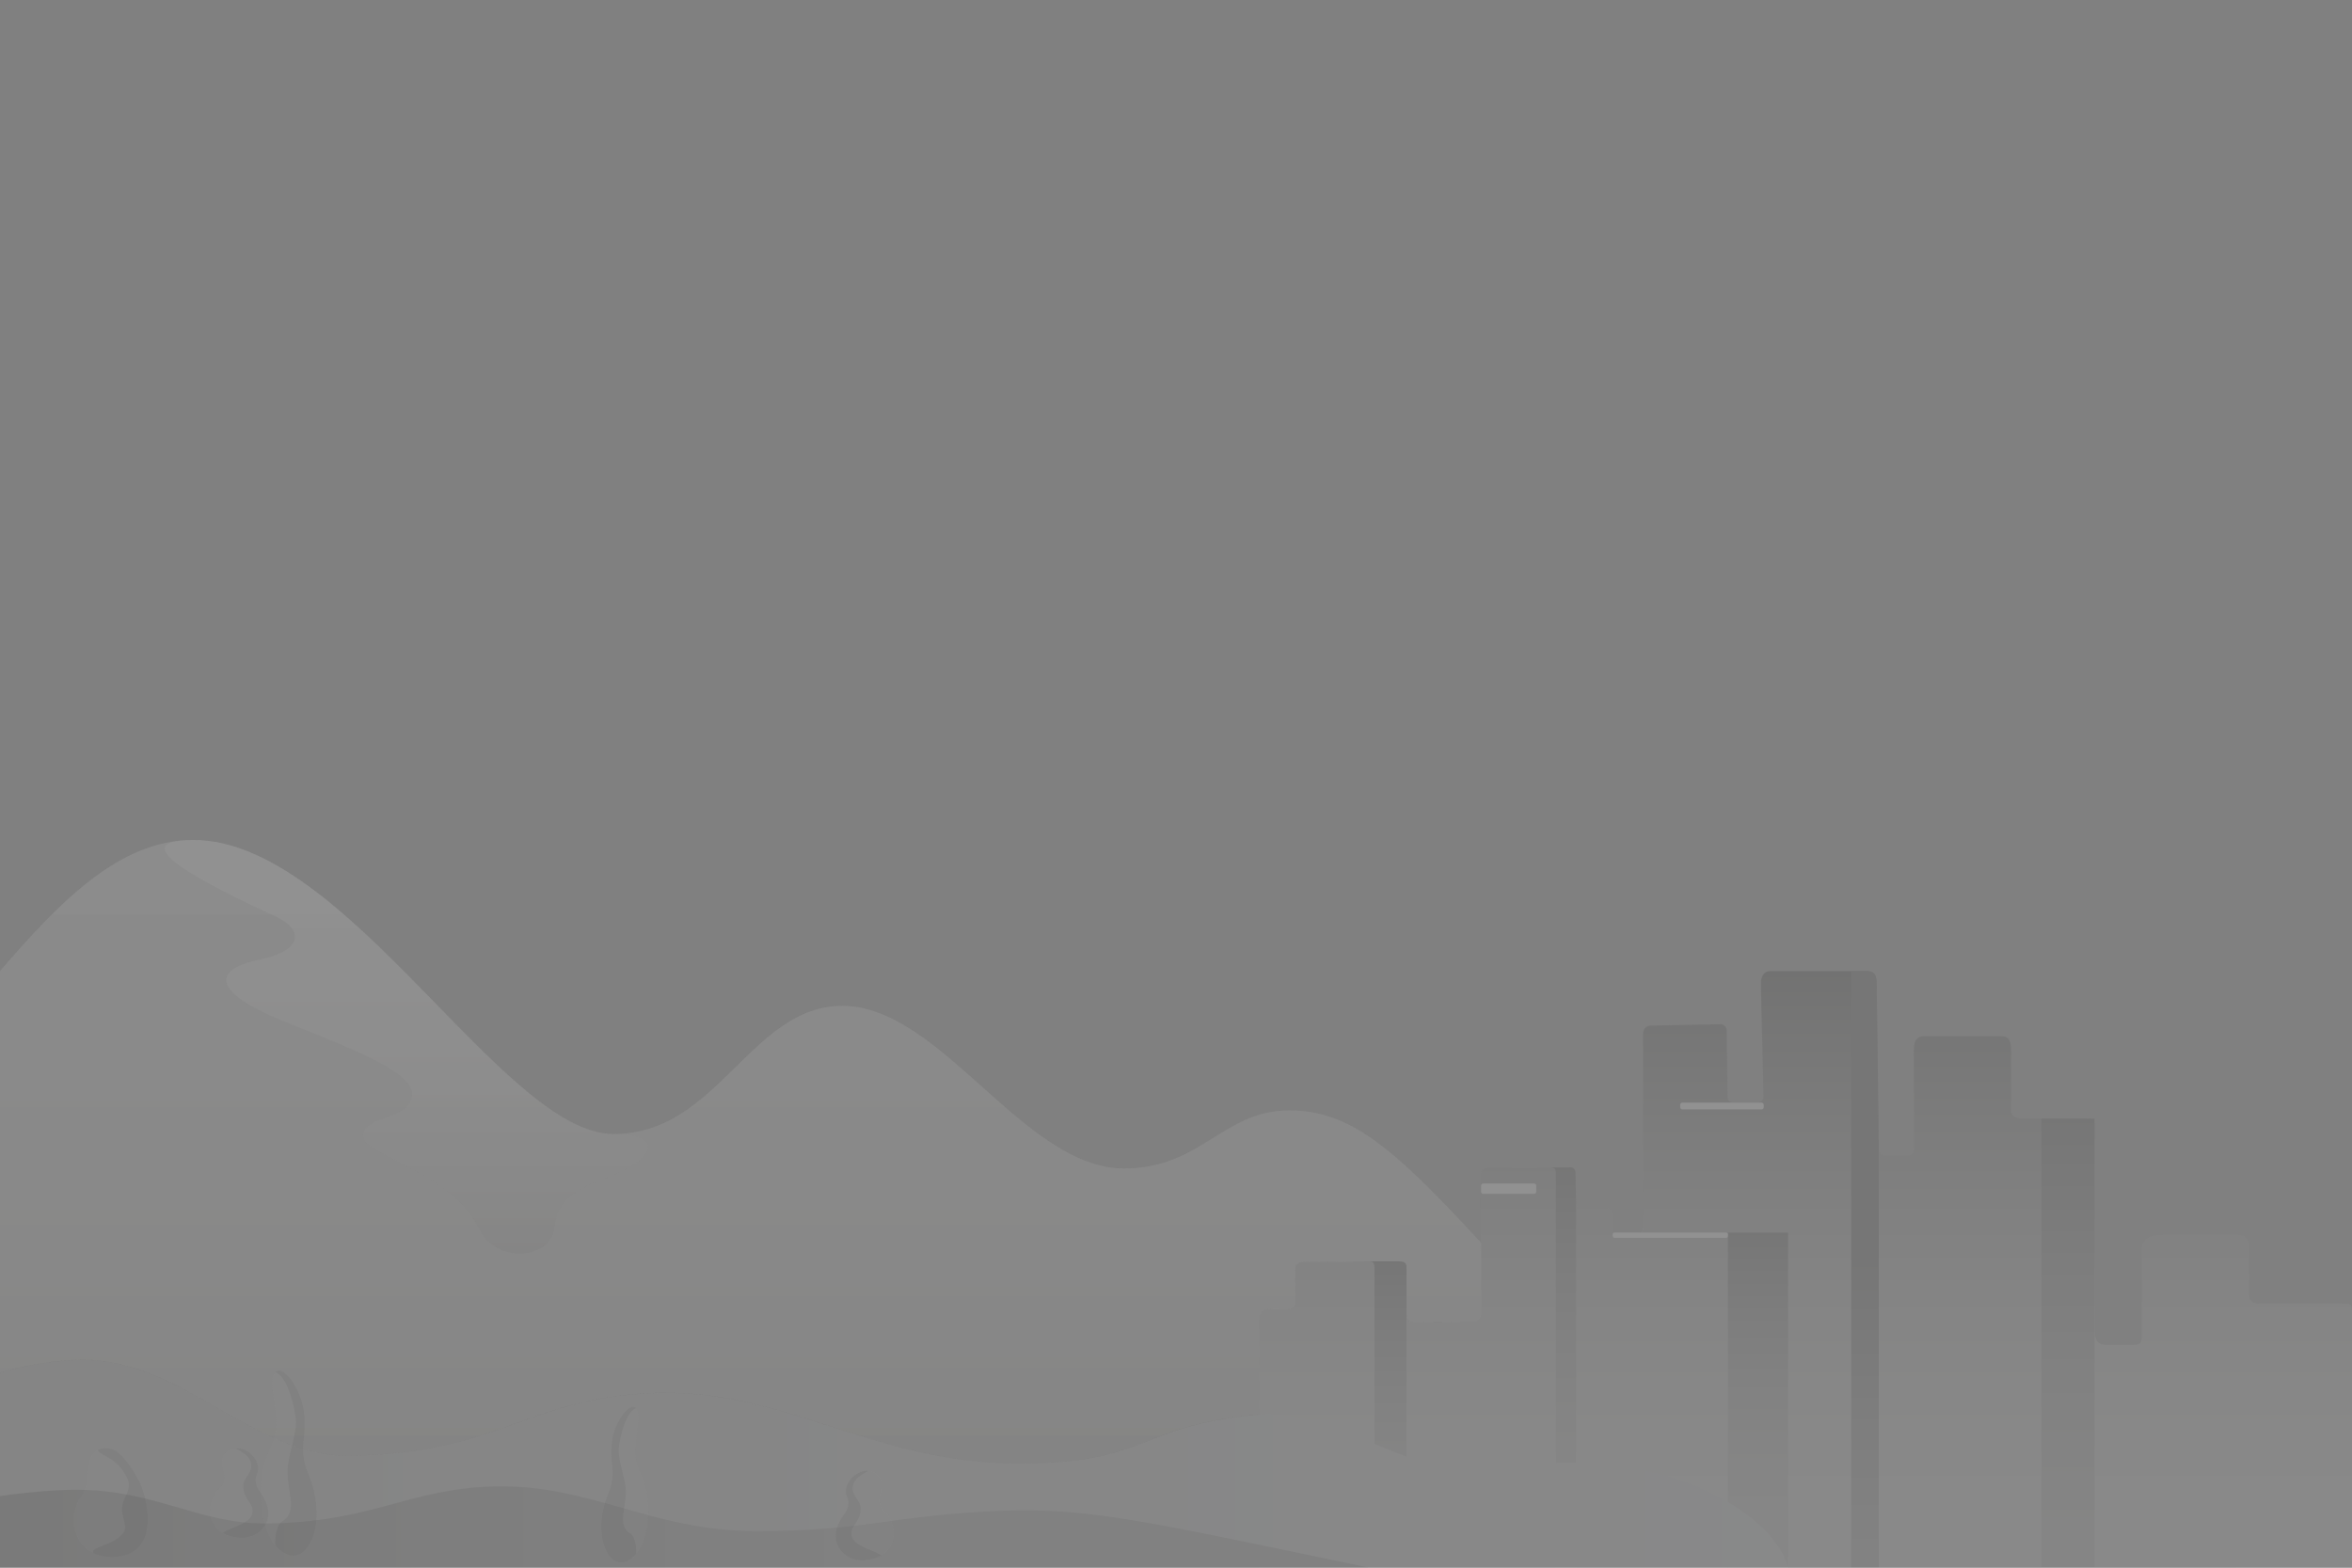 <?xml version="1.0" encoding="utf-8"?>
<!-- Generator: Adobe Illustrator 19.0.0, SVG Export Plug-In . SVG Version: 6.00 Build 0)  -->
<svg version="1.1" id="Слой_1" xmlns="http://www.w3.org/2000/svg" xmlns:xlink="http://www.w3.org/1999/xlink" x="0px" y="0px"
	 viewBox="0 0 1700.8 1133.9" style="enable-background:new 0 0 1700.8 1133.9;" xml:space="preserve">
<rect x="0" y="0" width="1700.8" height="1133.9" fill="#808080" stroke="none"/>
<style type="text/css">
	.st0{opacity:0.14;fill:url(#SVGID_1_);}
	.st1{opacity:0.2;}
	.st2{opacity:0.14;fill:url(#SVGID_2_);}
	.st3{opacity:0.14;}
	.st4{fill:url(#SVGID_3_);}
	.st5{fill:url(#SVGID_4_);}
	.st6{fill:url(#SVGID_5_);}
	.st7{fill:url(#SVGID_6_);}
	.st8{fill:#FFFFFF;}
	.st9{fill:url(#SVGID_7_);}
	.st10{fill:url(#SVGID_8_);}
	.st11{fill:url(#SVGID_9_);}
	.st12{fill:url(#SVGID_10_);}
	.st13{opacity:0.14;fill:url(#SVGID_11_);}
	.st14{fill:#8E8E8E;}
	.st15{fill:#5E5E5E;}
</style>
<g>
	<linearGradient id="SVGID_1_" gradientUnits="userSpaceOnUse" x1="535.526" y1="1058.485" x2="535.526" y2="607.5">
		<stop  offset="0" style="stop-color:#9D9D9C"/>
		<stop  offset="6.032306e-002" style="stop-color:#A2A2A1"/>
		<stop  offset="0.38" style="stop-color:#B6B6B5"/>
		<stop  offset="0.695" style="stop-color:#C2C2C2"/>
		<stop  offset="1" style="stop-color:#C6C6C6"/>
	</linearGradient>
	<path class="st0" d="M932.2,803.1c-47.8,0-63.5,42-119.4,42c-72.6,0-132.3-117.6-203.7-117.6c-66.3,0-90,92.7-165.3,92.7
		c-80.1,0-193-212.7-304-212.7c-54.5,0-97.8,46.3-139.9,94.9v290.4c17.4-5.1,39.4-9.3,60.1-9.3c72.7,0,123.4,70.9,194,69.4
		c106.2-2.2,126.6-40.2,212.8-45.1c98.9-5.7,161.9,50.4,269.1,50.6c94.2,0.2,85.4-26.2,170.4-35c1.5-0.2,2.9-0.3,4.3-0.3
		c0-31.6,0.1-59.2,0.1-67.3c0-5.9,1.8-9,8.2-9c7.6,0,6.7,0.1,11.9,0.1c5.5,0,5.9-3.5,5.9-7.5c0-4.7-0.1-15.4-0.1-21.2
		c0-6.1,6.1-5.5,11.2-5.5c11.5-0.1,27.4-0.2,42.2-0.3c0,0,0,0-0.1,0c-0.3,0,4.5,0,9.9,0c4.3,0,8.3,0,12,0c1.6,0,2.7,0.2,3.5,0.7
		c0,0,0,0,0,0c0.1,0.1,0.2,0.2,0.4,0.2c0,0,0.1,0,0.1,0.1c0.1,0.1,0.2,0.2,0.3,0.2c0,0,0.1,0.1,0.1,0.1c0.1,0.1,0.1,0.2,0.2,0.2
		c0,0,0.1,0.1,0.1,0.1c0,0.1,0.1,0.2,0.1,0.2c0,0.1,0.1,0.1,0.1,0.2c0,0.1,0.1,0.2,0.1,0.2c0,0.1,0.1,0.1,0.1,0.2
		c0,0.1,0,0.1,0.1,0.2c0,0.1,0,0.2,0.1,0.3c0,0.1,0,0.1,0,0.2c0,0.1,0,0.2,0,0.3c0,0.1,0,0.1,0,0.2c0,0.1,0,0.2,0,0.4
		c0,0,0,0.1,0,0.1c0,0.1,0,0.3,0,0.5c0,0,0,0,0,0c0,0.3,0,0.6,0,0.9v10.7c0,8.2,0,17.4,0,22.9c0,1.3,1,4.8,4.5,4.8
		c9.9,0,33.2-0.3,44-0.3c2.3,0,5.4-2.5,5.4-5.3c0-4.8,0-28.3,0-51.9c-0.8-0.9-1.6-1.7-2.3-2.5C1006.5,828.9,975.5,803.1,932.2,803.1
		z"/>
	<g class="st1">
		<linearGradient id="SVGID_2_" gradientUnits="userSpaceOnUse" x1="535.526" y1="1058.485" x2="535.526" y2="607.5">
			<stop  offset="0" style="stop-color:#9D9D9C"/>
			<stop  offset="6.032306e-002" style="stop-color:#A2A2A1"/>
			<stop  offset="0.38" style="stop-color:#B6B6B5"/>
			<stop  offset="0.695" style="stop-color:#C2C2C2"/>
			<stop  offset="1" style="stop-color:#C6C6C6"/>
		</linearGradient>
		<path class="st2" d="M932.2,803.1c-47.8,0-63.5,42-119.4,42c-72.6,0-132.3-117.6-203.7-117.6c-66.3,0-90,92.7-165.3,92.7
			c-80.1,0-193-212.7-304-212.7c-54.5,0-97.8,46.3-139.9,94.9v290.4c17.4-5.1,39.4-9.3,60.1-9.3c72.7,0,123.4,70.9,194,69.4
			c106.2-2.2,126.6-40.2,212.8-45.1c98.9-5.7,161.9,50.4,269.1,50.6c94.2,0.2,85.4-26.2,170.4-35c1.5-0.2,2.9-0.3,4.3-0.3
			c0-31.6,0.1-59.2,0.1-67.3c0-5.9,1.8-9,8.2-9c7.6,0,6.7,0.1,11.9,0.1c5.5,0,5.9-3.5,5.9-7.5c0-4.7-0.1-15.4-0.1-21.2
			c0-6.1,6.1-5.5,11.2-5.5c11.5-0.1,27.4-0.2,42.2-0.3c0,0,0,0-0.1,0c-0.3,0,4.5,0,9.9,0c4.3,0,8.3,0,12,0c1.6,0,2.7,0.2,3.5,0.7
			c0,0,0,0,0,0c0.1,0.1,0.2,0.2,0.4,0.2c0,0,0.1,0,0.1,0.1c0.1,0.1,0.2,0.2,0.3,0.2c0,0,0.1,0.1,0.1,0.1c0.1,0.1,0.1,0.2,0.2,0.2
			c0,0,0.1,0.1,0.1,0.1c0,0.1,0.1,0.2,0.1,0.2c0,0.1,0.1,0.1,0.1,0.2c0,0.1,0.1,0.2,0.1,0.2c0,0.1,0.1,0.1,0.1,0.2
			c0,0.1,0,0.1,0.1,0.2c0,0.1,0,0.2,0.1,0.3c0,0.1,0,0.1,0,0.2c0,0.1,0,0.2,0,0.3c0,0.1,0,0.1,0,0.2c0,0.1,0,0.2,0,0.4
			c0,0,0,0.1,0,0.1c0,0.1,0,0.3,0,0.5c0,0,0,0,0,0c0,0.3,0,0.6,0,0.9v10.7c0,8.2,0,17.4,0,22.9c0,1.3,1,4.8,4.5,4.8
			c9.9,0,33.2-0.3,44-0.3c2.3,0,5.4-2.5,5.4-5.3c0-4.8,0-28.3,0-51.9c-0.8-0.9-1.6-1.7-2.3-2.5
			C1006.5,828.9,975.5,803.1,932.2,803.1z"/>
	</g>
</g>
<g class="st3">
	<g>
		<linearGradient id="SVGID_3_" gradientUnits="userSpaceOnUse" x1="1305.747" y1="702.296" x2="1305.747" y2="1133.86">
			<stop  offset="0" style="stop-color:#1D1D1B"/>
			<stop  offset="6.825441e-002" style="stop-color:#333331"/>
			<stop  offset="0.226" style="stop-color:#5F5F5E"/>
			<stop  offset="0.385" style="stop-color:#848484"/>
			<stop  offset="0.543" style="stop-color:#A1A1A1"/>
			<stop  offset="0.699" style="stop-color:#B6B6B5"/>
			<stop  offset="0.852" style="stop-color:#C2C2C2"/>
			<stop  offset="1" style="stop-color:#C6C6C6"/>
		</linearGradient>
		<path class="st4" d="M1700.8,1133.9c0-16.6,0-173.6,0-185.1c0-6.4-1.1-5.9-7.6-5.9c-7.6,0-52,0-59.3,0c-4.6,0-7.6-1.7-7.6-7.1
			c0-7.2,0-27.1,0-34.3c0-4.6-1.6-8.5-8.6-8.5c-7,0-46.8,0-53.7,0c-8.5,0-15.2,2.7-15.2,10.4c0,8.5,0,54.2,0,63.3c0,4.3-0.5,6-6.8,6
			c-5.6,0-12.5,0-19.4,0c-6.3,0-7.9-4.9-7.9-10.4c0.1-8.3,0-141.1,0-146.7c0-5.7-1.1-6.5-5.5-6.5c-8.1,0-38,0-46,0
			c-5.1,0-8.9-1.8-8.9-5.7c0-7.2,0-35.9,0-43.1c0-7.5-1.3-10.8-7.6-10.8c-5.3,0-38.3,0-54.6,0c-7.3,0-8.2,4.5-8.2,12
			c0,6.4,0.2,52.8,0.2,69c0,3.1-1.1,5.3-4,5.3c-8.8,0-12,0.2-16.1,0.2c-5.4,0-5.5-2.9-5.5-8.5c0-8.6-1.5-105.1-1.5-114.5
			c0-7.8-1.2-10.6-7.9-10.6c-6.9,0-60,0-69.2,0c-5.2,0-6.5,5.5-6.5,8.3c0,13,1.8,71,1.8,82.4c0,3.2-2.3,4.5-4.8,4.5
			c-4.9,0-10.8,0-16.9,0c-2.3,0-4.1-1.8-4.2-4l-0.7-48.4c0-2.4-2-4.4-4.5-4.4l-50.6,1c-2.9,0.1-5.3,2.5-5.3,5.4
			c0,23.8-0.1,120.5-0.1,140c0,3.1-0.8,4.4-3.7,4.4c-1.7,0-10.9,0-15.5,0c-1.6,0-2.8-0.5-2.8-2.2c0-3.8,0-7.1,0-11.6
			c0-3.8-1.5-4.1-5.8-4.1c-2.7,0-11.6,0-16.8,0c-2.1,0-3.9-1.7-3.9-3.8c-0.1-6.1-0.4-17.9-0.4-21.6c0-1-0.6-3.8-3.4-3.8
			c-14.3,0-43.6,0.3-59.6,0.3c-4.1,0-5.4,1.7-5.4,6.7c0,21.5,0.1,90.7,0.1,99.2c0,2.8-3.2,5.3-5.4,5.3c-10.7,0-34.1,0.3-44,0.3
			c-3.5,0-4.5-3.5-4.5-4.8c0-8,0-24.2,0-33.3c0-3.3,0.1-5.9-5.2-5.9c-18.2,0-46.3,0.1-64,0.3c-5.1,0.1-11.2-0.6-11.2,5.5
			c0,5.8,0.1,16.6,0.1,21.2c0,4-0.4,7.5-5.9,7.5c-5.2,0-4.3-0.1-11.9-0.1c-6.4,0-8.2,3.1-8.2,9c0,18.8-0.2,142.4,0,178.1h520.3l0,0
			H1700.8z"/>
		<g>
			<g>
				<linearGradient id="SVGID_4_" gradientUnits="userSpaceOnUse" x1="1348.649" y1="913.362" x2="1348.649" y2="1344.919">
					<stop  offset="0" style="stop-color:#3C3C3B"/>
					<stop  offset="6.971443e-002" style="stop-color:#4B4B4B"/>
					<stop  offset="0.259" style="stop-color:#707070"/>
					<stop  offset="0.449" style="stop-color:#8D8D8D"/>
					<stop  offset="0.637" style="stop-color:#A2A2A1"/>
					<stop  offset="0.822" style="stop-color:#AEAEAE"/>
					<stop  offset="1" style="stop-color:#B2B2B2"/>
				</linearGradient>
				<path class="st5" d="M1358.6,827.4v306.5h-19.9V702.3h10.5c6.7,0,7.9,2.8,7.9,10.6C1357.1,722.3,1358.6,818.8,1358.6,827.4z"/>
				<linearGradient id="SVGID_5_" gradientUnits="userSpaceOnUse" x1="1003.63" y1="912.206" x2="1003.63" y2="1133.855">
					<stop  offset="0" style="stop-color:#3C3C3B"/>
					<stop  offset="6.971443e-002" style="stop-color:#4B4B4B"/>
					<stop  offset="0.259" style="stop-color:#707070"/>
					<stop  offset="0.449" style="stop-color:#8D8D8D"/>
					<stop  offset="0.637" style="stop-color:#A2A2A1"/>
					<stop  offset="0.822" style="stop-color:#AEAEAE"/>
					<stop  offset="1" style="stop-color:#B2B2B2"/>
				</linearGradient>
				<path class="st6" d="M1017.1,917.8v216h-23.2V918.1c0-3.6,0.1-5.7-3.8-5.8c-0.6,0,16,0,21.8,0
					C1017.1,912.2,1017.1,914.7,1017.1,917.8z"/>
				<linearGradient id="SVGID_6_" gradientUnits="userSpaceOnUse" x1="1271.24" y1="891.545" x2="1271.24" y2="1133.86">
					<stop  offset="0" style="stop-color:#3C3C3B"/>
					<stop  offset="6.971443e-002" style="stop-color:#4B4B4B"/>
					<stop  offset="0.259" style="stop-color:#707070"/>
					<stop  offset="0.449" style="stop-color:#8D8D8D"/>
					<stop  offset="0.637" style="stop-color:#A2A2A1"/>
					<stop  offset="0.822" style="stop-color:#AEAEAE"/>
					<stop  offset="1" style="stop-color:#B2B2B2"/>
				</linearGradient>
				<rect x="1249.5" y="891.5" class="st7" width="43.5" height="242.3"/>
				<path class="st8" d="M1248.2,895.3h-80.7c-0.7,0-1.3-0.6-1.3-1.3v-1.2c0-0.7,0.6-1.3,1.3-1.3h80.7c0.7,0,1.3,0.6,1.3,1.3v1.2
					C1249.5,894.8,1248.9,895.3,1248.2,895.3z"/>
				<path class="st8" d="M1109.3,863.5h-36.7c-0.9,0-1.6-0.7-1.6-1.6v-4.3c0-0.9,0.7-1.6,1.6-1.6h36.7c0.9,0,1.6,0.7,1.6,1.6v4.3
					C1110.9,862.8,1110.2,863.5,1109.3,863.5z"/>
			</g>
			<linearGradient id="SVGID_7_" gradientUnits="userSpaceOnUse" x1="1130.536" y1="844.325" x2="1130.536" y2="1133.855">
				<stop  offset="0" style="stop-color:#3C3C3B"/>
				<stop  offset="6.971443e-002" style="stop-color:#4B4B4B"/>
				<stop  offset="0.259" style="stop-color:#707070"/>
				<stop  offset="0.449" style="stop-color:#8D8D8D"/>
				<stop  offset="0.637" style="stop-color:#A2A2A1"/>
				<stop  offset="0.822" style="stop-color:#AEAEAE"/>
				<stop  offset="1" style="stop-color:#B2B2B2"/>
			</linearGradient>
			<path class="st9" d="M1139.7,869.9v264h-14.6V848.4c0-1.7-0.4-3.9-3.4-4c-2.9-0.1,12.1-0.1,14.2-0.1c2.8,0.1,3.4,2.9,3.4,3.8
				C1139.4,852,1139.6,863.7,1139.7,869.9z"/>
		</g>
		<path class="st8" d="M1273.8,802.4h-57.2c-0.9,0-1.6-0.7-1.6-1.6v-1.7c0-0.9,0.7-1.6,1.6-1.6h57.2c0.9,0,1.6,0.7,1.6,1.6v1.7
			C1275.4,801.7,1274.7,802.4,1273.8,802.4z"/>
		<linearGradient id="SVGID_8_" gradientUnits="userSpaceOnUse" x1="1495.398" y1="809.111" x2="1495.398" y2="1237.624">
			<stop  offset="0" style="stop-color:#3C3C3B"/>
			<stop  offset="6.971443e-002" style="stop-color:#4B4B4B"/>
			<stop  offset="0.259" style="stop-color:#707070"/>
			<stop  offset="0.449" style="stop-color:#8D8D8D"/>
			<stop  offset="0.637" style="stop-color:#A2A2A1"/>
			<stop  offset="0.822" style="stop-color:#AEAEAE"/>
			<stop  offset="1" style="stop-color:#B2B2B2"/>
		</linearGradient>
		<rect x="1476.2" y="809.1" class="st10" width="38.4" height="324.7"/>
	</g>
	<linearGradient id="SVGID_9_" gradientUnits="userSpaceOnUse" x1="-360.772" y1="1058.697" x2="1706.915" y2="1058.697">
		<stop  offset="0" style="stop-color:#9D9D9C"/>
		<stop  offset="1" style="stop-color:#CBCCCE"/>
	</linearGradient>
	<path class="st11" d="M0,1133.9h1293c-9.4-38.6-90.6-92.5-215.9-71.1c-54.3,9.3-110.6-45.6-170.8-39.3c-85,8.9-76.2,35.3-170.4,35
		c-107.2-0.2-170.1-56.3-269.1-50.6c-86.3,4.9-106.6,42.9-212.8,45.1c-70.5,1.5-121.3-69.4-194-69.4c-20.7,0-42.7,4.2-60.1,9.3
		V1133.9z"/>
	<linearGradient id="SVGID_10_" gradientUnits="userSpaceOnUse" x1="0" y1="1104.433" x2="604.45" y2="1104.433">
		<stop  offset="0" style="stop-color:#575756"/>
		<stop  offset="8.348632e-002" style="stop-color:#5C5C5B"/>
		<stop  offset="0.673" style="stop-color:#7B7B7B"/>
		<stop  offset="1" style="stop-color:#878787"/>
	</linearGradient>
	<path class="st12" d="M0,1133.9h990.1c-173.1-36-207.6-45-281.5-40.4c-68.9,4.2-86.3,13.9-162,13.9c-75.5,0-120.1-34.2-189.8-32.3
		c-60.8,1.7-88.7,26-163.6,26.8c-49.7,0.5-80.3-24.4-138.6-24.4c-15.1,0-36.8,2-54.8,4.6V1133.9z"/>
</g>
<linearGradient id="SVGID_11_" gradientUnits="userSpaceOnUse" x1="293.95" y1="916.84" x2="293.95" y2="617.7">
	<stop  offset="0" style="stop-color:#706F6F"/>
	<stop  offset="6.574452e-003" style="stop-color:#717070"/>
	<stop  offset="0.26" style="stop-color:#8D8D8D"/>
	<stop  offset="0.512" style="stop-color:#A2A1A1"/>
	<stop  offset="0.76" style="stop-color:#AEAEAE"/>
	<stop  offset="1" style="stop-color:#B2B2B2"/>
</linearGradient>
<path class="st13" d="M443.8,820.2c-80.1,0-193-212.7-304-212.7c-53.9,0,8.6,31.8,59.2,55.2c21.2,9.8,19.6,24.9-10.7,31.2
	c-39.4,8.2-29.7,25.8,15,44c51.1,20.8,98.5,38,94.5,55.6c-3.8,17.2-33.4,12.8-35.3,27.6c-1.7,13.6,63.6,26.4,84,67.6
	c13.3,26.9,52.1,20.8,54.3,0c1.4-13.5,6.1-25.7,35.9-36C471.2,840.7,483.9,820.2,443.8,820.2z"/>
<g class="st3">
	<path class="st14" d="M99.7,1069.6c-7.9-13.7-17.8-28.1-30.8-19.7c-7.5,4.8-2.5,21.6-10.4,32.8c-10.8,15.4-5.4,43.3,22.4,43.3
		C118,1126,106.4,1081.1,99.7,1069.6z"/>
	<path class="st15" d="M99.7,1069.6c-7.5-13-16.8-26.7-29-20.8c0,0.1,0.1,0.1,0.1,0.2c3.1,4.8,11.3,4.2,19,16.2
		c3.3,5.3,5.2,9.1,0.6,18c-6.1,11.5,3.2,19.2-1.1,25.3c-7,9.7-25.6,10.5-21.5,15c3.6,1.7,8,2.6,13.2,2.6
		C118,1126,106.4,1081.1,99.7,1069.6z"/>
</g>
<g class="st3">
	<path class="st14" d="M222.4,1064.7c-3.2-7.6-3.8-15.4-2.9-23.1c1.6-13.7,1.4-27.4-7.4-41.2c-4.5-7-11.9-13.9-14.7-4.6
		c-1.8,5.9,2,21.1,2.4,32.2c0.4,10-3.6,18.4-6.2,23.9c-9.4,20-6.7,66.5,15.4,72.8C223.5,1128.9,237.6,1100.3,222.4,1064.7z"/>
	<path class="st15" d="M222.4,1064.7c-3.2-7.6-3.8-15.4-2.9-23.1c1.6-13.7,1.4-27.4-7.4-41.2c-3.8-5.9-9.5-11.6-12.9-7.9
		c7.2,2.8,12.1,17.4,14.5,31.8c1.7,10.5-3.8,22.8-5.5,35.4c-2.2,15.7,8.4,33.3-3.9,40.4c-3.8,2.2-5.5,9.6-5.3,17.6
		c2.8,3.4,6.2,5.9,10.3,7.1C223.5,1128.9,237.6,1100.3,222.4,1064.7z"/>
</g>
<g class="st3">
	<path class="st14" d="M188.1,1079.2c-3.1-4.2-4.3-8.7-2.4-12.7c5.3-11.1-13.4-27.3-23.6-14.2c-5.3,6.8,5.1,17.2-3,24
		c-10.7,9-12.2,34,14.3,36C187.8,1113.2,202.4,1098.7,188.1,1079.2z"/>
	<path class="st15" d="M188.1,1079.2c-3.1-4.2-4.3-8.7-2.4-12.7c4.1-8.6-6.1-20.2-15.7-19c3.7,1.9,9.1,4.6,10.8,8.7
		c3.7,8.9-5.1,11.6-4.9,18.8c0.3,11,9.6,12.9,5.9,21.3c-2.8,6.4-17.9,9.5-20.7,12.5c3.2,1.8,7.2,3,12.3,3.4
		C187.8,1113.2,202.4,1098.7,188.1,1079.2z"/>
</g>
<g class="st3">
	<path class="st14" d="M451.5,1129.8c18.6-5.2,20.9-44.4,13-61.2c-2.2-4.7-5.5-11.8-5.2-20.1c0.4-9.3,3.5-22.1,2-27.1
		c-2.4-7.9-8.5-2.1-12.3,3.8c-7.4,11.5-7.6,23.1-6.2,34.6c0.8,6.5,0.3,13-2.4,19.4C427.6,1109.2,439.4,1133.2,451.5,1129.8z"/>
	<path class="st15" d="M451.5,1129.8c3.4-1,6.3-3.1,8.6-6c0.1-6.8-1.3-13-4.5-14.8c-10.3-6-1.4-20.7-3.3-34
		c-1.5-10.6-6.1-20.9-4.6-29.8c2-12.1,6.1-24.3,12.2-26.7c-2.9-3.1-7.7,1.7-10.9,6.7c-7.4,11.5-7.6,23.1-6.3,34.6
		c0.8,6.5,0.3,13-2.4,19.4C427.6,1109.2,439.4,1133.2,451.5,1129.8z"/>
</g>
<g class="st3">
	<path class="st14" d="M624.9,1128.5c26.5-1.9,25-27,14.3-36c-8-6.7,2.3-17.2-3-24c-10.2-13.1-29,3.1-23.6,14.2
		c1.9,4,0.7,8.5-2.4,12.7C596,1115,610.5,1129.5,624.9,1128.5z"/>
	<path class="st15" d="M624.9,1128.5c5.1-0.4,9.1-1.6,12.3-3.4c-2.8-3.1-17.9-6.2-20.7-12.5c-3.7-8.4,5.6-10.3,5.9-21.3
		c0.2-7.2-8.6-9.9-4.9-18.8c1.7-4.1,7.1-6.8,10.8-8.7c-9.6-1.1-19.8,10.5-15.7,19c1.9,4,0.7,8.5-2.4,12.7
		C596,1115,610.5,1129.5,624.9,1128.5z"/>
</g>
</svg>
